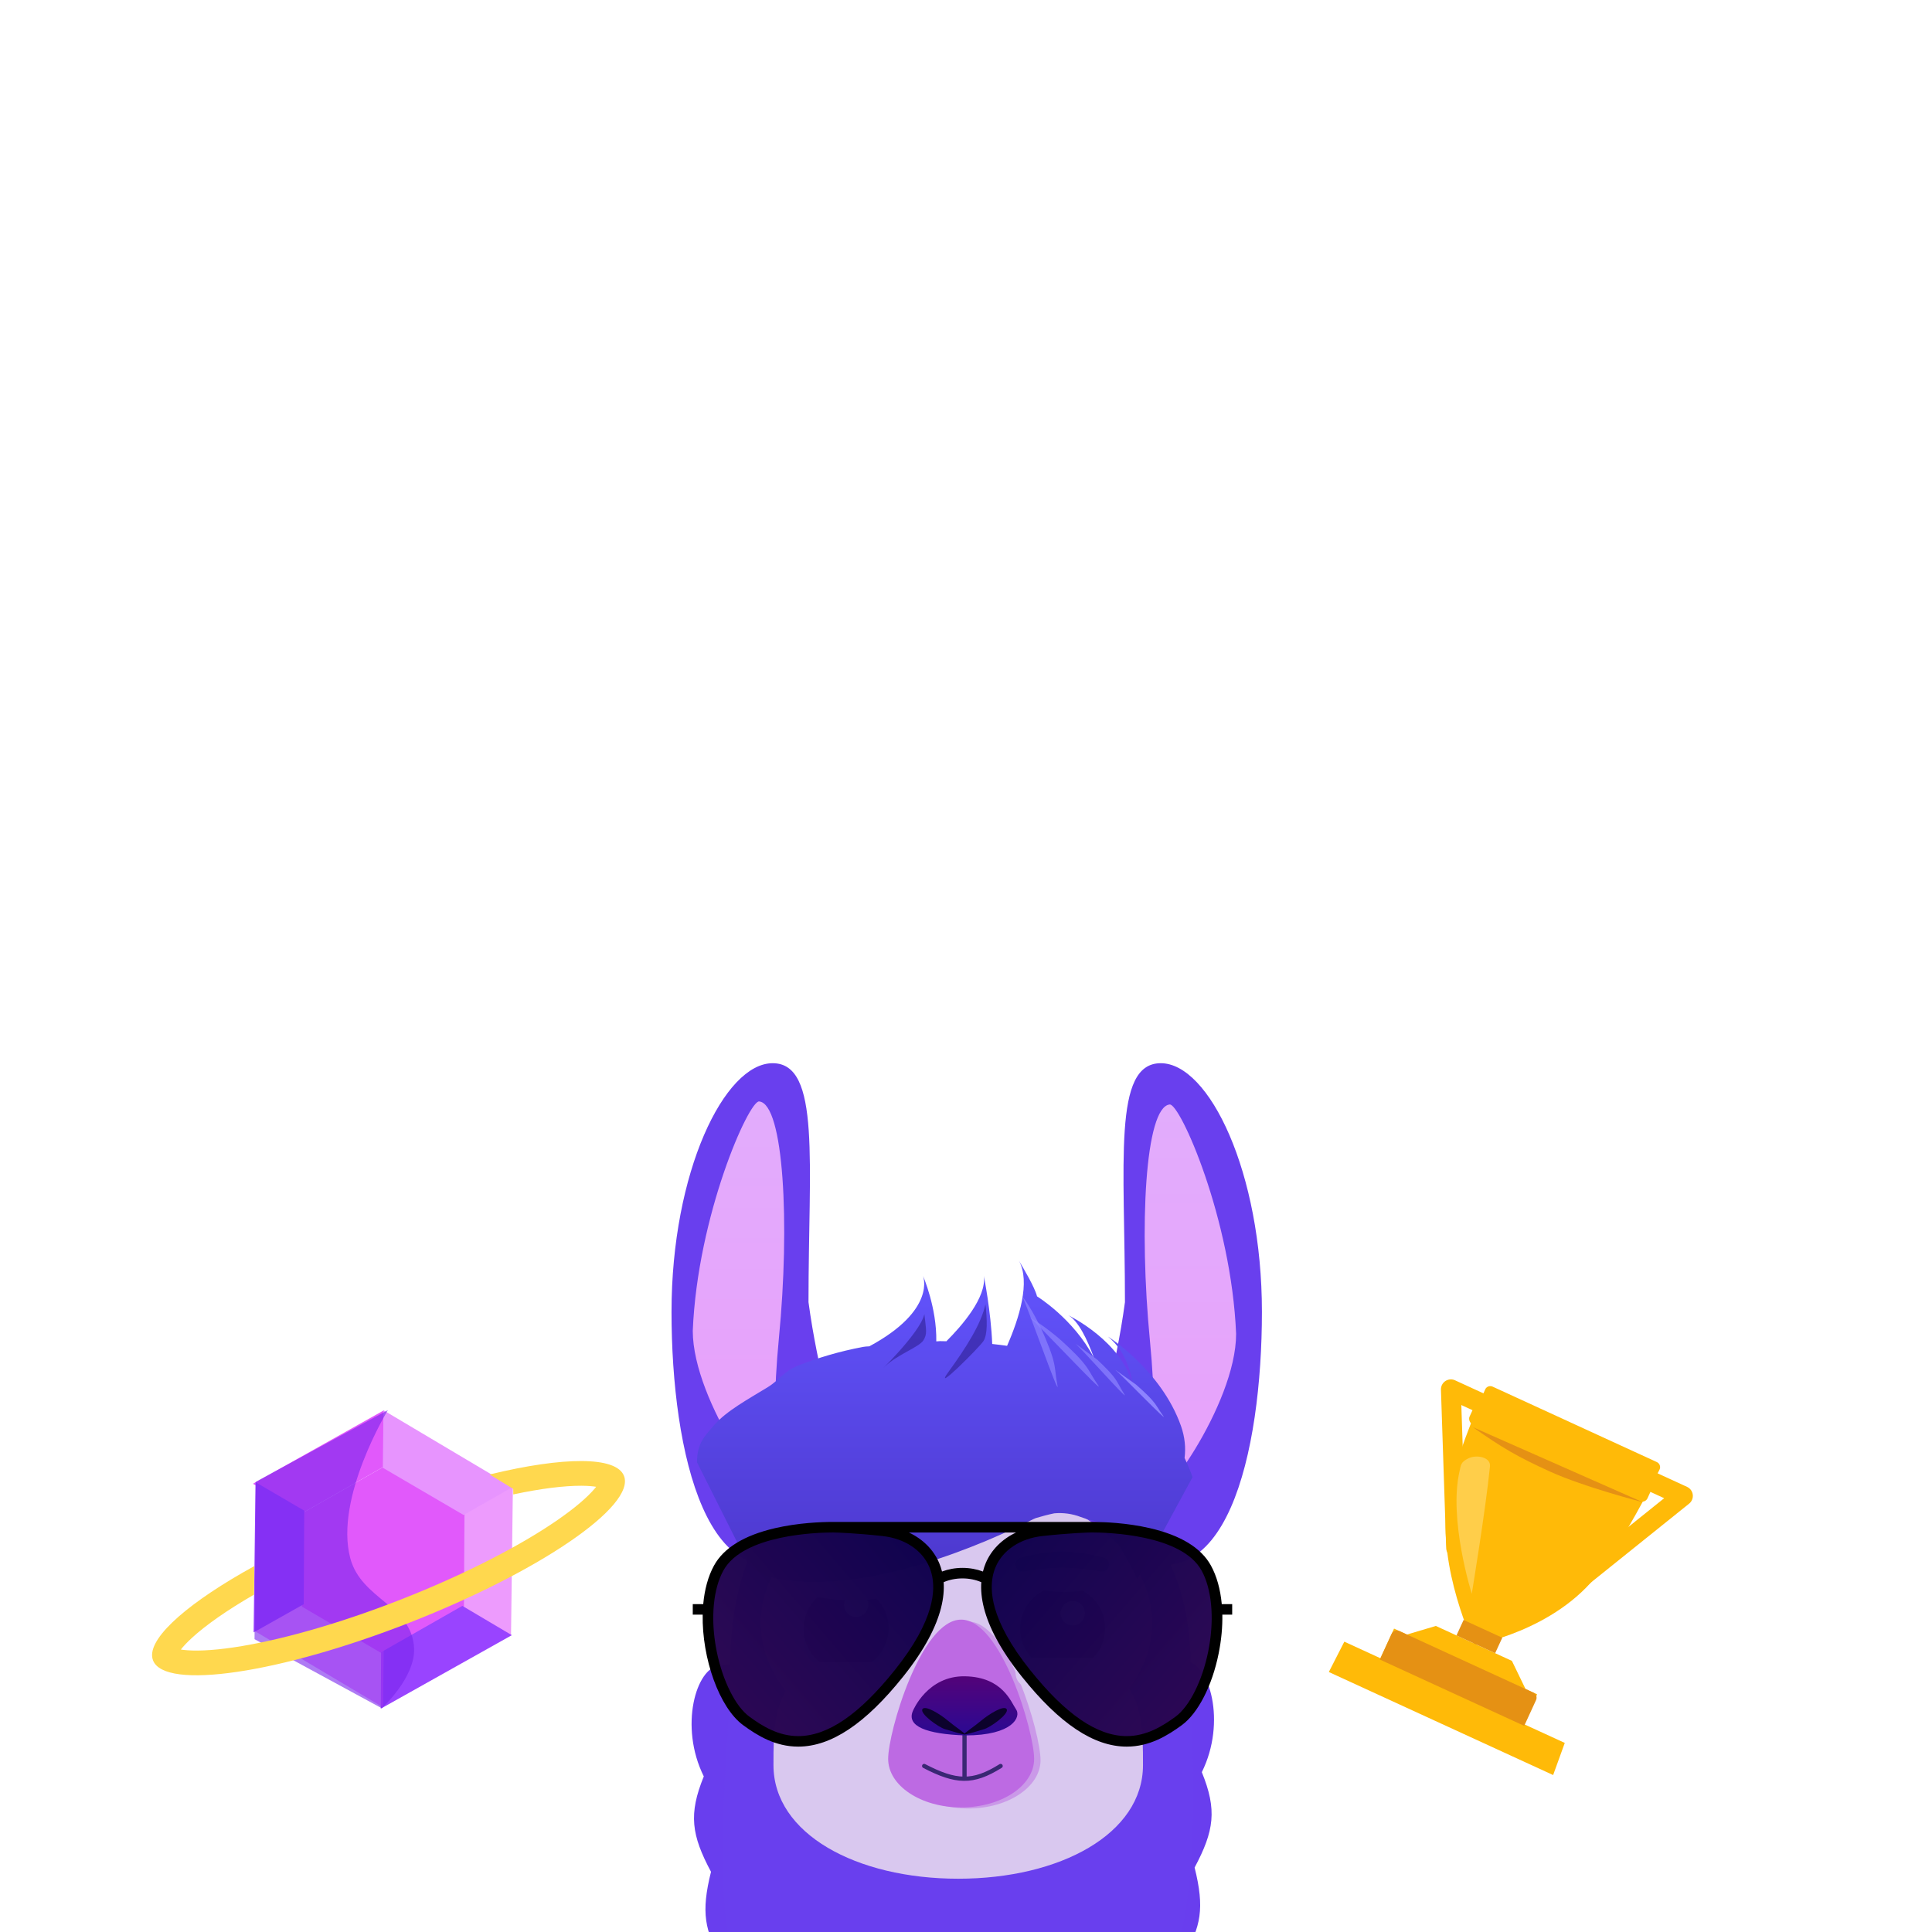 <svg width="339" height="339" viewBox="0 0 339 339" fill="none" xmlns="http://www.w3.org/2000/svg">
<g clip-path="url(#clip0_306_2354)">
<path d="M210.878 310.954C215.252 302.142 212.215 291.865 208.126 291.482C204.037 291.099 205.891 291.412 198.454 290.809C191.016 290.206 191.698 296.4 197.957 306.825C190.174 307.286 190.495 311.029 197.472 322.468C188.695 322.618 188.047 325.771 194.054 336.529C185.487 336.264 187.564 359.605 194.967 361.325C201.717 360.043 209.445 353.179 207.638 343.289C210.739 338.131 211.391 334.805 209.613 327.691C213.044 321.247 213.585 317.591 210.878 310.954Z" fill="#693EEE"/>
<path d="M123.492 311.699C119.118 302.887 122.155 292.61 126.244 292.227C130.333 291.844 128.479 292.158 135.917 291.554C143.354 290.951 142.672 297.145 136.413 307.57C144.196 308.031 143.875 311.774 136.898 323.214C145.675 323.363 146.323 326.516 140.317 337.275C148.883 337.009 146.806 360.35 139.403 362.071C132.653 360.789 124.925 353.925 126.732 344.034C123.631 338.877 122.979 335.55 124.757 328.437C121.326 321.993 120.785 318.336 123.492 311.699Z" fill="#693EEE"/>
<path d="M208.922 292.412C208.922 320.157 216.895 371.055 166.275 371.055C115.655 371.055 128.134 320.157 128.134 292.412C128.134 264.667 143.966 252.887 166.275 252.887C188.584 252.887 208.922 264.667 208.922 292.412Z" fill="#693FEE"/>
<path d="M221.424 230.192C221.424 254.719 215.138 283.299 196.493 272.118C184.713 268.392 194.15 252.553 197.39 228.483C197.39 203.956 195.197 186.557 203.676 186.557C212.156 186.557 221.424 205.664 221.424 230.192Z" fill="#693FEE"/>
<path d="M216.896 234.042C216.896 246.543 202.716 265.94 201.773 262.763C200.83 259.586 203.7 255.09 201.773 235.233C199.846 215.376 200.908 194.197 205.249 193.8C207.061 193.634 216.056 213.79 216.896 234.042Z" fill="url(#paint0_linear_306_2354)"/>
<path d="M117.829 230.192C117.829 254.719 124.116 283.299 142.761 272.118C154.541 268.392 145.104 252.553 141.864 228.483C141.864 203.956 144.057 186.557 135.578 186.557C127.098 186.557 117.829 205.664 117.829 230.192Z" fill="#693FEE"/>
<path d="M121.557 233.507C121.557 246.008 135.737 265.405 136.68 262.228C137.624 259.051 134.753 254.556 136.68 234.698C138.608 214.841 137.545 193.662 133.204 193.265C131.392 193.099 122.397 213.255 121.557 233.507Z" fill="url(#paint1_linear_306_2354)"/>
<ellipse cx="167.825" cy="284.769" rx="34.344" ry="24.429" fill="#D9C8EF"/>
<path d="M200.556 309.715C200.556 321.755 186.042 329.651 168.137 329.651C150.232 329.651 135.717 321.755 135.717 309.715C135.717 297.675 135.717 287.915 168.137 287.915C200.556 287.915 200.556 297.675 200.556 309.715Z" fill="#D9C8EF"/>
<path d="M182.577 308.847C182.577 313.529 176.904 317.324 169.907 317.324C162.91 317.324 157.237 313.529 157.237 308.847C157.237 304.165 162.91 284.532 169.907 284.532C176.904 284.532 182.577 304.165 182.577 308.847Z" fill="#BD6AE3" fill-opacity="0.5"/>
<path d="M181.457 308.621C181.457 313.326 175.722 317.14 168.648 317.14C161.574 317.14 155.84 313.326 155.84 308.621C155.84 303.917 161.574 284.189 168.648 284.189C175.722 284.189 181.457 303.917 181.457 308.621Z" fill="#BD6AE3"/>
<line x1="169.24" y1="303.909" x2="169.24" y2="312.108" stroke="#392773" stroke-width="0.745"/>
<path d="M162.16 309.872C167.738 312.77 170.69 312.935 175.575 309.872" stroke="#392773" stroke-width="0.745" stroke-linecap="round" stroke-linejoin="round"/>
<path d="M169.346 294.133C175.957 294.265 177.409 298.681 178.29 299.944C179.172 301.207 177.811 304.509 169.346 304.509C162.624 304.275 158.951 302.918 160.207 300.151C160.207 300.151 162.735 294.001 169.346 294.133Z" fill="url(#paint2_linear_306_2354)"/>
<path d="M176.643 299.915C177.081 300.73 173.816 303.069 172.691 303.402C171.09 303.877 169.272 304.468 169.184 304.304C169.096 304.14 170.888 302.993 172.191 301.895C173.495 300.796 176.204 299.099 176.643 299.915Z" fill="#0C022C"/>
<path d="M161.843 299.915C161.405 300.73 164.671 303.069 165.795 303.402C167.396 303.877 169.215 304.468 169.303 304.304C169.391 304.14 167.598 302.993 166.295 301.895C164.992 300.796 162.282 299.099 161.843 299.915Z" fill="#0C022C"/>
<path d="M193.355 286.301C193.828 290.418 191.011 294.148 187.062 294.633C183.114 295.118 179.529 292.174 179.055 288.057C178.582 283.941 181.399 280.211 185.348 279.726C189.296 279.241 192.881 282.185 193.355 286.301Z" fill="#554A76" fill-opacity="0.2"/>
<path d="M193.907 285.738C193.876 289.854 190.513 293.19 186.397 293.19C182.281 293.19 178.97 289.854 179.001 285.738C179.033 281.622 182.395 278.285 186.511 278.285C190.628 278.285 193.939 281.622 193.907 285.738Z" fill="#2C224E"/>
<path d="M155.345 286.301C155.818 290.418 153.001 294.148 149.053 294.633C145.104 295.118 141.519 292.174 141.046 288.057C140.572 283.941 143.389 280.211 147.338 279.726C151.287 279.241 154.872 282.185 155.345 286.301Z" fill="#554A76" fill-opacity="0.2"/>
<path d="M155.911 285.738C155.879 289.854 152.517 293.19 148.401 293.19C144.285 293.19 140.974 289.854 141.005 285.738C141.037 281.622 144.399 278.285 148.515 278.285C152.631 278.285 155.943 281.622 155.911 285.738Z" fill="#2C224E"/>
<ellipse cx="2.135" cy="2.144" rx="2.135" ry="2.144" transform="matrix(0.97 -0.244 0.238 0.971 147.642 280.014)" fill="#FEFEFE"/>
<ellipse cx="2.135" cy="2.144" rx="2.135" ry="2.144" transform="matrix(0.97 -0.244 0.238 0.971 185.651 281.505)" fill="#FEFEFE"/>
<path d="M156.585 294.296C156.585 292.83 155.396 291.642 153.93 291.642H142.098C140.632 291.642 139.443 292.83 139.443 294.296C139.443 295.534 140.298 296.607 141.515 296.836C143.335 297.178 146.001 297.604 148.014 297.604C150.028 297.604 152.693 297.178 154.514 296.836C155.73 296.607 156.585 295.534 156.585 294.296Z" fill="#D9C8EF"/>
<path d="M195.34 293.551C195.34 292.085 194.151 290.896 192.685 290.896H180.853C179.387 290.896 178.198 292.085 178.198 293.551C178.198 294.789 179.053 295.862 180.269 296.091C182.09 296.433 184.756 296.859 186.769 296.859C188.782 296.859 191.448 296.433 193.269 296.091C194.485 295.862 195.34 294.789 195.34 293.551Z" fill="#D9C8EF"/>
<path d="M140.188 277.7C140.188 276.344 141.288 275.245 142.643 275.245H156.366C157.721 275.245 158.821 276.344 158.821 277.7C158.821 278.872 157.992 279.88 156.835 280.071C154.857 280.399 151.793 280.835 149.505 280.835C147.216 280.835 144.152 280.399 142.174 280.071C141.017 279.88 140.188 278.872 140.188 277.7Z" fill="#D9C8EF"/>
<path d="M177.453 276.21C177.453 274.854 178.552 273.755 179.908 273.755H193.63C194.986 273.755 196.085 274.854 196.085 276.21C196.085 277.382 195.256 278.389 194.1 278.581C192.122 278.908 189.058 279.344 186.769 279.344C184.48 279.344 181.416 278.908 179.438 278.581C178.282 278.389 177.453 277.382 177.453 276.21Z" fill="#D9C8EF"/>
<path d="M125.326 250.038C123.595 252.042 122.302 253.259 122.302 256.58L131.343 274.59C132.776 275.848 134.561 276.715 136.513 277.052C152.517 279.812 172.847 270.815 181.282 266.572C181.426 266.5 181.577 266.445 181.723 266.379C182.838 266.042 183.933 265.752 184.991 265.536C186.549 265.4 188.136 265.604 189.623 266.178C190.959 266.693 192.299 266.982 193.616 267.077C193.71 267.187 193.81 267.288 193.898 267.409C195.611 269.759 198.343 274.346 199.563 277.052L209.252 259.189C208.844 258.038 208.374 256.919 207.853 255.826C208.08 254.028 207.9 252.121 207.217 250.192C203.74 240.379 194.412 234.523 194.412 234.523C197.469 236.991 198.496 240.813 198.838 243.301C198.813 243.289 198.788 243.278 198.762 243.267C197.095 235.408 187.447 230.778 187.447 230.778C189.225 231.79 190.774 235.001 191.944 238.244C188.363 231.377 181.963 227.465 181.963 227.465C181.592 225.903 179.467 222.334 178.774 221.196C178.705 221.074 178.633 220.955 178.555 220.84C178.555 220.84 178.636 220.97 178.774 221.196C180.862 224.91 178.803 231.376 176.709 236.147C175.856 236.027 174.989 235.915 174.099 235.821C173.883 230.118 172.627 223.865 172.627 223.865C173.152 227.642 168.702 232.705 166.059 235.345C165.687 235.339 165.328 235.323 164.951 235.32C164.726 235.334 164.509 235.351 164.286 235.366C164.402 229.472 161.957 223.866 161.957 223.866C161.957 223.866 164.409 229.838 152.537 236.236C152.114 236.253 151.74 236.279 151.475 236.33C147.255 237.117 143.523 238.264 140.21 239.541C137.475 240.603 136.863 242.084 134.687 243.42C131.41 245.432 127.494 247.538 125.326 250.038Z" fill="url(#paint3_linear_306_2354)"/>
<path d="M172.916 228.844C172.172 232.29 169.512 236.47 166.472 240.651C163.431 244.831 171.792 236.47 172.551 235.33C173.31 234.19 173.219 231.603 172.916 228.844Z" fill="#170862" fill-opacity="0.4"/>
<path d="M162.195 230.577C161.451 234.023 153.251 241.692 155.354 239.698C157.457 237.704 161.231 236.371 161.991 235.231C162.75 234.091 162.498 233.336 162.195 230.577Z" fill="#170862" fill-opacity="0.4"/>
<path d="M195.705 240.365C196.868 241.315 205.126 249.864 204.127 248.476C203.083 247.023 203.089 246.732 202.127 245.627C201.189 244.551 199.337 242.951 199.337 242.951L195.705 240.365C195.651 240.321 195.612 240.293 195.59 240.284L195.705 240.365Z" fill="#8D83FF"/>
<path opacity="0.7" d="M188.746 235.8C189.939 236.823 198.266 246.203 197.287 244.653C196.262 243.032 196.291 242.69 195.329 241.47C194.392 240.282 192.5 238.549 192.5 238.549L188.746 235.8C188.691 235.753 188.651 235.723 188.628 235.714L188.746 235.8Z" fill="#8D83FF"/>
<path opacity="0.7" d="M180.661 231.167C181.61 231.747 194.132 245.189 192.692 243.077C191.236 240.943 191.258 240.505 189.906 238.889C188.589 237.314 185.967 234.993 185.967 234.993C185.967 234.993 183.042 232.448 180.661 231.167C180.651 231.161 180.642 231.156 180.635 231.153C180.644 231.157 180.652 231.162 180.661 231.167Z" fill="#8D83FF"/>
<path opacity="0.7" d="M179.322 227.384C179.958 228.297 186.022 245.639 185.552 243.126C185.077 240.586 185.273 240.194 184.685 238.171C184.112 236.2 182.643 233.02 182.643 233.02C182.643 233.02 180.988 229.514 179.322 227.384C179.316 227.375 179.309 227.367 179.304 227.361C179.31 227.369 179.316 227.376 179.322 227.384Z" fill="#8D83FF"/>
<path d="M178.198 274.505C178.198 273.956 178.567 273.472 179.099 273.333C184.657 271.889 188.131 271.925 193.687 273.337C194.222 273.473 194.594 273.959 194.594 274.511C194.594 275.279 193.894 275.855 193.138 275.723C188.085 274.846 184.711 274.829 179.66 275.718C178.902 275.851 178.198 275.275 178.198 274.505Z" fill="#4B339D"/>
<path d="M124.052 282.398C124.052 289.982 128.876 305.163 139.946 305.163C151.017 305.163 164.773 287.771 164.773 280.187C164.773 271.601 157.191 267.829 146.12 267.829C132.853 267.048 124.052 274.814 124.052 282.398Z" fill="url(#paint4_linear_306_2354)" fill-opacity="0.99"/>
<path d="M213.775 282.398C213.775 289.982 208.95 305.163 197.88 305.163C186.809 305.163 173.053 287.771 173.053 280.187C173.053 271.601 180.635 267.829 191.706 267.829C204.973 267.048 213.775 274.814 213.775 282.398Z" fill="url(#paint5_linear_306_2354)" fill-opacity="0.99"/>
<path d="M214.378 281.468C214.138 278.879 213.502 276.564 212.476 274.699C210.776 271.602 207.179 269.397 201.786 268.145C197.671 267.19 193.624 267.047 191.578 267.047C191.183 267.047 146.58 267.047 146.183 267.047C144.137 267.047 140.091 267.191 135.975 268.145C130.582 269.397 126.985 271.602 125.285 274.699C124.225 276.63 123.621 278.967 123.394 281.468H121.557V283.315H123.297C123.153 291.004 126.22 299.639 130.385 302.697C132.927 304.564 136.065 306.472 140.059 306.472C145.839 306.472 151.863 302.453 158.474 294.183C162.311 289.382 164.271 285.417 165.101 282.195C165.549 280.457 165.67 278.937 165.579 277.617C166.558 277.196 167.683 276.956 168.881 276.956C170.08 276.956 171.205 277.196 172.183 277.617C172.093 278.936 172.213 280.457 172.661 282.195C173.493 285.417 175.451 289.382 179.291 294.183C185.901 302.452 191.925 306.472 197.704 306.472C201.698 306.472 204.836 304.564 207.379 302.697C210.215 300.613 212.689 295.799 213.832 290.132C214.308 287.767 214.52 285.468 214.479 283.315H216.208V281.468H214.378ZM163.182 282.195C162.353 285.079 160.514 288.656 157.011 293.036C150.776 300.835 145.231 304.627 140.058 304.627C136.607 304.624 133.793 302.901 131.495 301.215C129.051 299.418 126.8 294.927 125.759 289.77C125.31 287.544 125.112 285.357 125.157 283.316C125.171 282.686 125.208 282.068 125.267 281.469C125.494 279.194 126.05 277.17 126.922 275.582C130.418 269.218 143.579 268.896 146.182 268.896C146.739 268.896 150.217 269.011 154.874 269.526C158.753 269.954 161.821 271.996 163.081 274.989C163.281 275.466 163.452 276.004 163.57 276.602C163.633 276.921 163.679 277.259 163.71 277.614C163.742 277.978 163.754 278.364 163.744 278.768C163.719 279.78 163.55 280.921 163.182 282.195ZM172.474 275.749C171.378 275.339 170.163 275.109 168.882 275.109C167.601 275.109 166.385 275.34 165.291 275.749C165.158 275.213 164.992 274.724 164.804 274.277C163.813 271.924 161.933 270.062 159.485 268.906H178.278C175.831 270.061 173.949 271.924 172.958 274.277C172.771 274.724 172.605 275.214 172.474 275.749ZM212.004 289.769C210.964 294.926 208.711 299.418 206.268 301.214C203.969 302.9 201.156 304.626 197.704 304.626C192.531 304.626 186.987 300.834 180.752 293.035C177.25 288.655 175.411 285.078 174.581 282.194C174.214 280.919 174.045 279.779 174.02 278.765C174.009 278.361 174.022 277.975 174.052 277.611C174.083 277.257 174.13 276.918 174.192 276.599C174.311 276.001 174.48 275.463 174.681 274.986C175.942 271.993 179.01 269.952 182.888 269.523C187.546 269.007 191.024 268.893 191.58 268.893C194.184 268.893 207.344 269.214 210.839 275.579C211.712 277.167 212.268 279.191 212.495 281.466C212.556 282.065 212.592 282.682 212.606 283.313C212.65 285.356 212.452 287.543 212.004 289.769Z" fill="black"/>
<g filter="url(#filter0_d_306_2354)">
<path d="M280.615 275.895C272.893 286.216 258.641 288.625 258.641 288.625C258.641 288.625 252.201 275.081 253.946 263.646C255.028 256.551 259.263 246.766 260.602 243.791C260.826 243.292 261.411 243.081 261.908 243.309L276.398 249.964L290.713 256.539C291.221 256.773 291.439 257.373 291.189 257.872C289.717 260.805 284.9 270.169 280.615 275.895Z" fill="#FFBA08"/>
<path fill-rule="evenodd" clip-rule="evenodd" d="M265.288 291.428L251.942 285.298L246.869 286.803L267.679 296.361L265.288 291.428ZM269.715 297.296L244.607 285.764L242.217 290.966L235.884 288.057L233.164 293.382L272.523 311.46L274.564 305.823L267.325 302.499L269.715 297.296Z" fill="#FFBA08"/>
<path d="M267.448 302.829L242.114 291.193L244.192 286.669C244.421 286.169 245.013 285.95 245.512 286.179L269.037 296.984C269.537 297.214 269.756 297.805 269.526 298.305L267.448 302.829Z" fill="#E59114"/>
<rect x="256.81" y="284.246" width="7.468" height="2.987" transform="rotate(24.669 256.81 284.246)" fill="#E59114"/>
<path d="M295.294 262.478L287.404 258.854L273.595 279.904L295.294 262.478Z" stroke="#FFBA08" stroke-width="3.485" stroke-linejoin="round"/>
<path d="M254.579 243.777L262.469 247.402L255.499 271.592L254.579 243.777Z" stroke="#FFBA08" stroke-width="3.485" stroke-linejoin="round"/>
<rect x="259.519" y="244.951" width="34.351" height="4.978" rx="0.996" transform="rotate(24.669 259.519 244.951)" fill="#FFBA08"/>
<path d="M261.439 257.287C261.597 255.685 259.108 255.183 257.659 255.886C256.254 256.568 256.343 257.119 256.114 258.092C254.117 266.593 258.246 279.649 258.246 279.649C258.246 279.649 260.699 264.817 261.439 257.287Z" fill="#FFFCE4" fill-opacity="0.3"/>
<path d="M288.212 263.569L258.429 250.417C263.596 254.037 266.258 255.62 272.004 258.225C278.05 260.967 288.212 263.569 288.212 263.569Z" fill="#E59114"/>
</g>
<path d="M67.325 257.36L53.064 265.49L52.974 281.905L67.146 290.191L81.407 282.061L81.497 265.645L67.325 257.36Z" fill="#E159FB"/>
<path d="M67.325 257.36L53.064 265.49L44.383 260.348L67.379 247.454L67.325 257.36Z" fill="#E159FB"/>
<path d="M81.114 281.96L81.204 265.545L89.998 260.598L89.666 286.96L81.114 281.96Z" fill="#E159FB" fill-opacity="0.6"/>
<path d="M66.865 289.906L81.126 281.776L89.807 286.918L66.811 299.812L66.865 289.906Z" fill="#9944FF"/>
<path d="M53.153 281.2L67.324 289.485L67.211 299.574L44.547 286.106L53.153 281.2Z" fill="#E159FB" fill-opacity="0.6"/>
<path d="M53.383 265.068L53.293 281.484L44.499 286.43L44.831 260.068L53.383 265.068Z" fill="#9944FF"/>
<path d="M81.343 265.829L67.172 257.543L67.285 247.454L89.949 260.923L81.343 265.829Z" fill="#E794FE"/>
<path opacity="0.6" d="M44.661 287.619L66.999 299.745C66.999 299.745 72.895 294.329 72.657 289.222C72.305 281.658 63.398 280.714 61.457 273.395C58.653 262.82 68.066 247.422 68.066 247.422L44.888 260.003L44.661 287.619Z" fill="#7824ED"/>
<g filter="url(#filter1_d_306_2354)">
<path fill-rule="evenodd" clip-rule="evenodd" d="M44.57 279.803C39.81 282.553 36.11 285.159 33.693 287.376C32.808 288.188 32.173 288.878 31.735 289.436C31.85 289.455 31.973 289.472 32.104 289.489C34.078 289.74 37.062 289.641 40.968 289.064C48.71 287.922 59.132 285.051 70.329 280.664C81.526 276.276 91.124 271.302 97.581 266.88C100.839 264.649 103.095 262.695 104.373 261.17C104.458 261.069 104.536 260.972 104.608 260.881C103.96 260.777 103.105 260.704 102.017 260.699C99.013 260.685 94.94 261.183 90.062 262.22L90.05 261.247L85.909 258.72C85.952 258.709 85.994 258.699 86.036 258.689C98.804 255.605 108.12 255.477 109.488 258.968C111.553 264.239 94.729 275.76 71.911 284.701C49.093 293.643 28.921 296.619 26.855 291.348C25.541 287.994 31.878 282.108 42.543 275.966C43.218 275.577 43.912 275.186 44.621 274.796L44.57 279.803ZM105.967 261.259C105.966 261.259 105.958 261.255 105.943 261.245C105.96 261.254 105.967 261.259 105.967 261.259ZM30.995 290.637C30.994 290.638 30.996 290.628 31.003 290.607C30.999 290.627 30.995 290.637 30.995 290.637Z" fill="#FFD84E"/>
</g>
</g>
<defs>
<filter id="filter0_d_306_2354" x="229.164" y="238.035" width="71.873" height="77.425" filterUnits="userSpaceOnUse" color-interpolation-filters="sRGB">
<feFlood flood-opacity="0" result="BackgroundImageFix"/>
<feColorMatrix in="SourceAlpha" type="matrix" values="0 0 0 0 0 0 0 0 0 0 0 0 0 0 0 0 0 0 127 0" result="hardAlpha"/>
<feOffset/>
<feGaussianBlur stdDeviation="2"/>
<feColorMatrix type="matrix" values="0 0 0 0 1 0 0 0 0 0.728 0 0 0 0 0.033 0 0 0 0.51 0"/>
<feBlend mode="normal" in2="BackgroundImageFix" result="effect1_dropShadow_306_2354"/>
<feBlend mode="normal" in="SourceGraphic" in2="effect1_dropShadow_306_2354" result="shape"/>
</filter>
<filter id="filter1_d_306_2354" x="17.223" y="246.902" width="101.897" height="56.514" filterUnits="userSpaceOnUse" color-interpolation-filters="sRGB">
<feFlood flood-opacity="0" result="BackgroundImageFix"/>
<feColorMatrix in="SourceAlpha" type="matrix" values="0 0 0 0 0 0 0 0 0 0 0 0 0 0 0 0 0 0 127 0" result="hardAlpha"/>
<feOffset/>
<feGaussianBlur stdDeviation="4.73"/>
<feColorMatrix type="matrix" values="0 0 0 0 0.953 0 0 0 0 0.792 0 0 0 0 0.227 0 0 0 1 0"/>
<feBlend mode="normal" in2="BackgroundImageFix" result="effect1_dropShadow_306_2354"/>
<feBlend mode="normal" in="SourceGraphic" in2="effect1_dropShadow_306_2354" result="shape"/>
</filter>
<linearGradient id="paint0_linear_306_2354" x1="208.874" y1="193.799" x2="208.874" y2="263.109" gradientUnits="userSpaceOnUse">
<stop stop-color="#E2ACFC"/>
<stop offset="1" stop-color="#E8A1FB"/>
</linearGradient>
<linearGradient id="paint1_linear_306_2354" x1="129.58" y1="193.264" x2="129.58" y2="262.575" gradientUnits="userSpaceOnUse">
<stop stop-color="#E2ACFC"/>
<stop offset="1" stop-color="#E99FFB"/>
</linearGradient>
<linearGradient id="paint2_linear_306_2354" x1="169.253" y1="294.131" x2="169.253" y2="304.641" gradientUnits="userSpaceOnUse">
<stop stop-color="#530379"/>
<stop offset="1" stop-color="#2A0993"/>
</linearGradient>
<linearGradient id="paint3_linear_306_2354" x1="165.777" y1="220.84" x2="165.777" y2="277.568" gradientUnits="userSpaceOnUse">
<stop stop-color="#6355FF"/>
<stop offset="1" stop-color="#4C37CC"/>
</linearGradient>
<linearGradient id="paint4_linear_306_2354" x1="184.543" y1="251.727" x2="118.492" y2="308.245" gradientUnits="userSpaceOnUse">
<stop offset="0.099" stop-color="#02004B"/>
<stop offset="1" stop-color="#330854"/>
</linearGradient>
<linearGradient id="paint5_linear_306_2354" x1="153.283" y1="251.727" x2="219.334" y2="308.245" gradientUnits="userSpaceOnUse">
<stop offset="0.099" stop-color="#02004B"/>
<stop offset="1" stop-color="#330854"/>
</linearGradient>
<clipPath id="clip0_306_2354">
<path d="M0 12.05C0 5.395 5.395 0 12.05 0H339V339H12.05C5.395 339 0 333.605 0 326.95V12.05Z" fill="white"/>
</clipPath>
</defs>
</svg>

